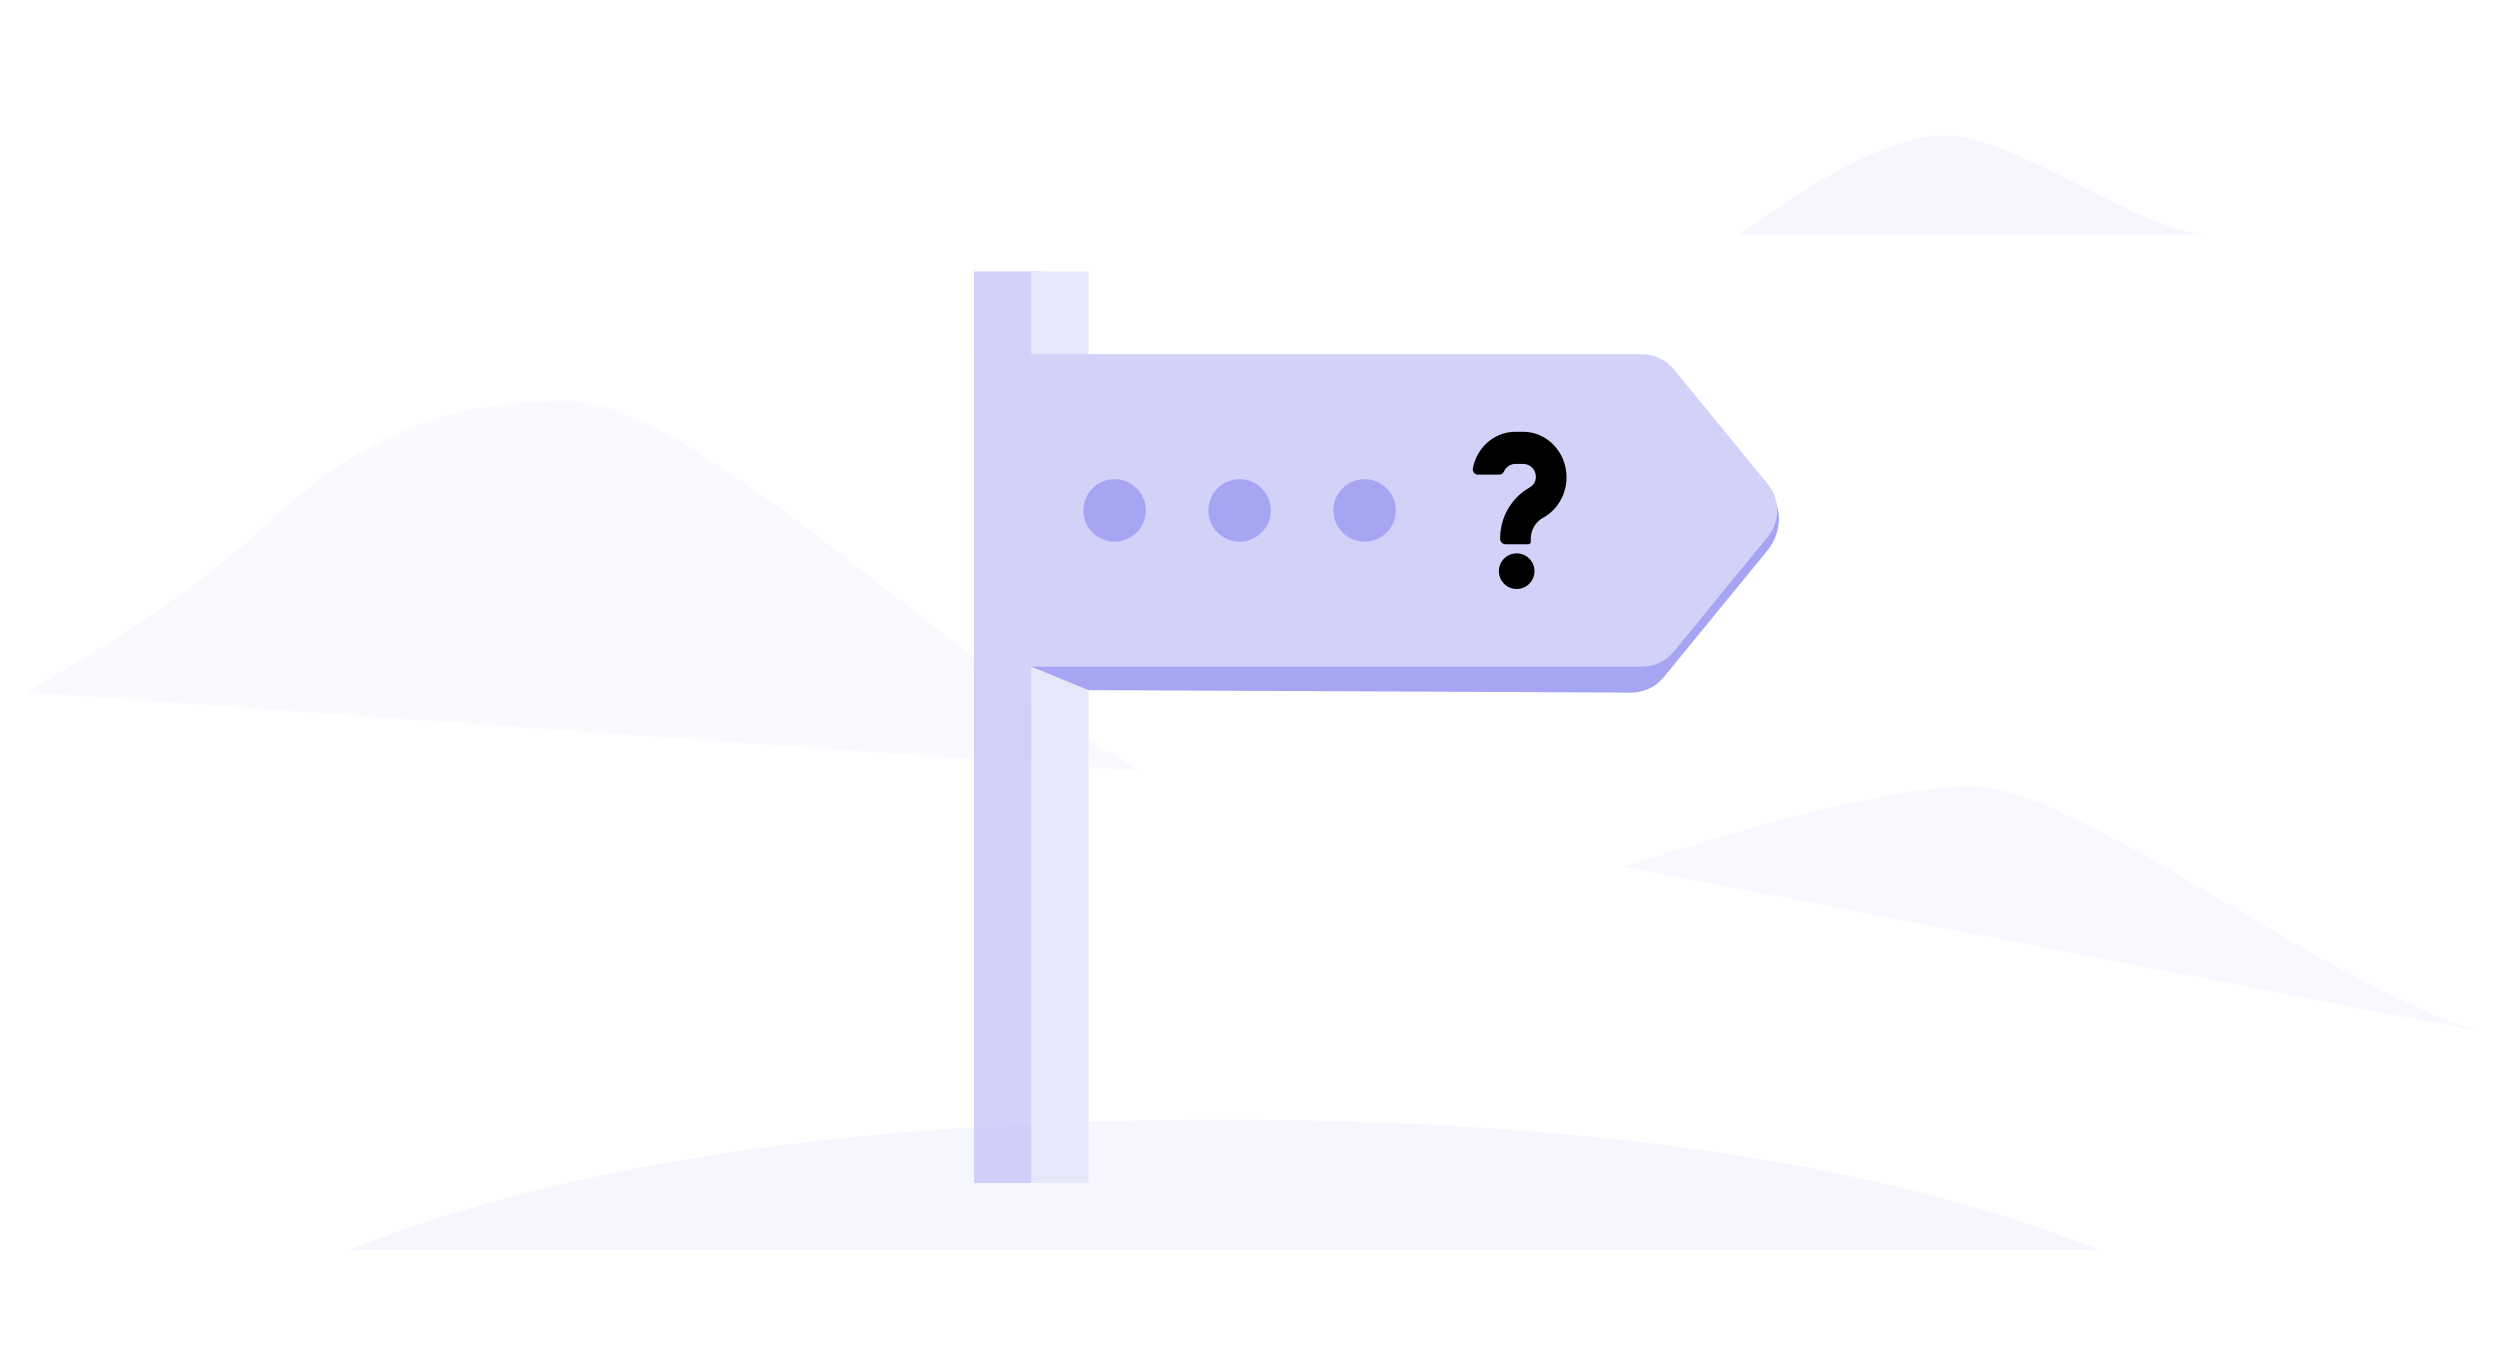 <?xml version="1.0" encoding="UTF-8"?>
<svg width="480px" height="260px" viewBox="0 0 480 260" version="1.1" xmlns="http://www.w3.org/2000/svg" xmlns:xlink="http://www.w3.org/1999/xlink">
    <title>访问异常</title>
    <defs>
        <filter id="filter-1">
            <feColorMatrix in="SourceGraphic" type="matrix" values="0 0 0 0 0.647 0 0 0 0 0.647 0 0 0 0 0.953 0 0 0 1 0"></feColorMatrix>
        </filter>
    </defs>
    <g id="缺省" stroke="none" stroke-width="1" fill="none" fill-rule="evenodd">
        <g id="缺省插画" transform="translate(-1444, -185)">
            <g id="访问异常" transform="translate(1444, 185)">
                <g id="编组-31">
                    <rect id="矩形备份-4" fill="#FFFFFF" x="0" y="0" width="480" height="260"></rect>
                    <path d="M5,132.877 C24.122,122.217 39.497,111.493 51.122,100.708 C68.561,84.529 84.141,77 108.861,77 C133.581,77 182.949,128.178 219,148" id="路径-26" fill="#A5A5F1" opacity="0.06"></path>
                    <path d="M334,45 C351.39,32.333 364.537,26 373.441,26 C386.796,26 411.61,45 424,45" id="路径-27" fill="#A5A5F1" opacity="0.1"></path>
                    <path d="M312,166.412 C312,166.412 357.502,151 378.297,151 C399.092,151 444.626,188.456 476,198" id="路径-29" fill="#A5A5F1" opacity="0.079"></path>
                    <path d="M67,240 C108.636,223.333 164.636,215 235,215 C305.364,215 361.364,223.333 403,240" id="路径-19" fill="#A5A5F1" opacity="0.1"></path>
                </g>
                <rect id="矩形备份-10" fill="#C3C3F7" opacity="0.763" x="187" y="52.12" width="13" height="175"></rect>
                <rect id="矩形备份-11" fill="#E7E7FC" x="198" y="52.12" width="11" height="175"></rect>
                <path d="M209,73.5 L313.187,73.018 C315.599,73.006 317.887,74.084 319.415,75.951 L339.338,100.292 C340.771,102.043 341.554,104.237 341.554,106.5 L341.554,106.532 C341.554,108.745 340.638,110.858 339.023,112.371 L319.307,130.839 C317.825,132.227 315.87,133 313.838,133 L187,133 L187,133 L198,78 L209,73.5 Z" id="矩形备份-15" fill="#A5A5F3" transform="translate(264.277, 103) scale(1, -1) translate(-264.277, -103) "></path>
                <path d="M187,68 L315.21,68 C317.609,68 319.881,69.077 321.401,70.933 L339.407,92.933 C341.819,95.88 341.819,100.12 339.407,103.067 L321.401,125.067 C319.881,126.923 317.609,128 315.21,128 L187,128 L187,128 L187,68 Z" id="矩形" fill="#D2D2F9"></path>
                <circle id="椭圆形" fill="#A5A5F3" cx="214" cy="98" r="6"></circle>
                <circle id="椭圆形备份-7" fill="#A5A5F3" cx="262" cy="98" r="6"></circle>
                <circle id="椭圆形" fill="#A5A5F3" cx="238" cy="98" r="6"></circle>
                <g filter="url(#filter-1)" id="问号,帮助">
                    <g transform="translate(276, 82)">
                        <rect id="矩形" fill="#000000" fill-rule="nonzero" opacity="0" x="0" y="0" width="28.8" height="28.8"></rect>
                        <path d="M24.771,9.643 C24.771,13.024 22.941,15.959 20.262,17.412 C19.539,17.804 18.95,18.392 18.54,19.096 C18.059,19.925 17.829,20.915 17.927,21.934 C17.957,22.236 17.731,22.5 17.439,22.5 L13.072,22.5 C12.492,22.5 12.02,22.008 12.02,21.398 C12.02,17.302 14.206,13.587 17.636,11.629 C18.38,11.205 18.889,10.546 18.883,9.534 C18.877,8.168 17.798,7.071 16.495,7.071 L14.963,7.071 C13.985,7.071 13.139,7.676 12.747,8.544 C12.584,8.901 12.239,9.129 11.861,9.129 L7.753,9.129 C7.131,9.129 6.668,8.531 6.791,7.894 C6.846,7.615 6.911,7.341 6.99,7.071 C8.039,3.497 11.211,0.9 14.963,0.9 L16.434,0.9 C18.736,0.9 20.82,1.877 22.328,3.462 C23.839,5.043 24.771,7.229 24.771,9.643 Z M18.623,27.668 C18.623,28.611 18.241,29.466 17.621,30.086 C17.001,30.706 16.146,31.088 15.203,31.088 C14.26,31.088 13.405,30.706 12.785,30.086 C12.165,29.466 11.783,28.611 11.783,27.668 C11.783,25.779 13.314,24.248 15.203,24.248 C16.146,24.248 17.001,24.63 17.621,25.25 C18.241,25.87 18.623,26.725 18.623,27.668 Z" id="形状" fill="#000000" fill-rule="nonzero"></path>
                    </g>
                </g>
            </g>
        </g>
    </g>
</svg>